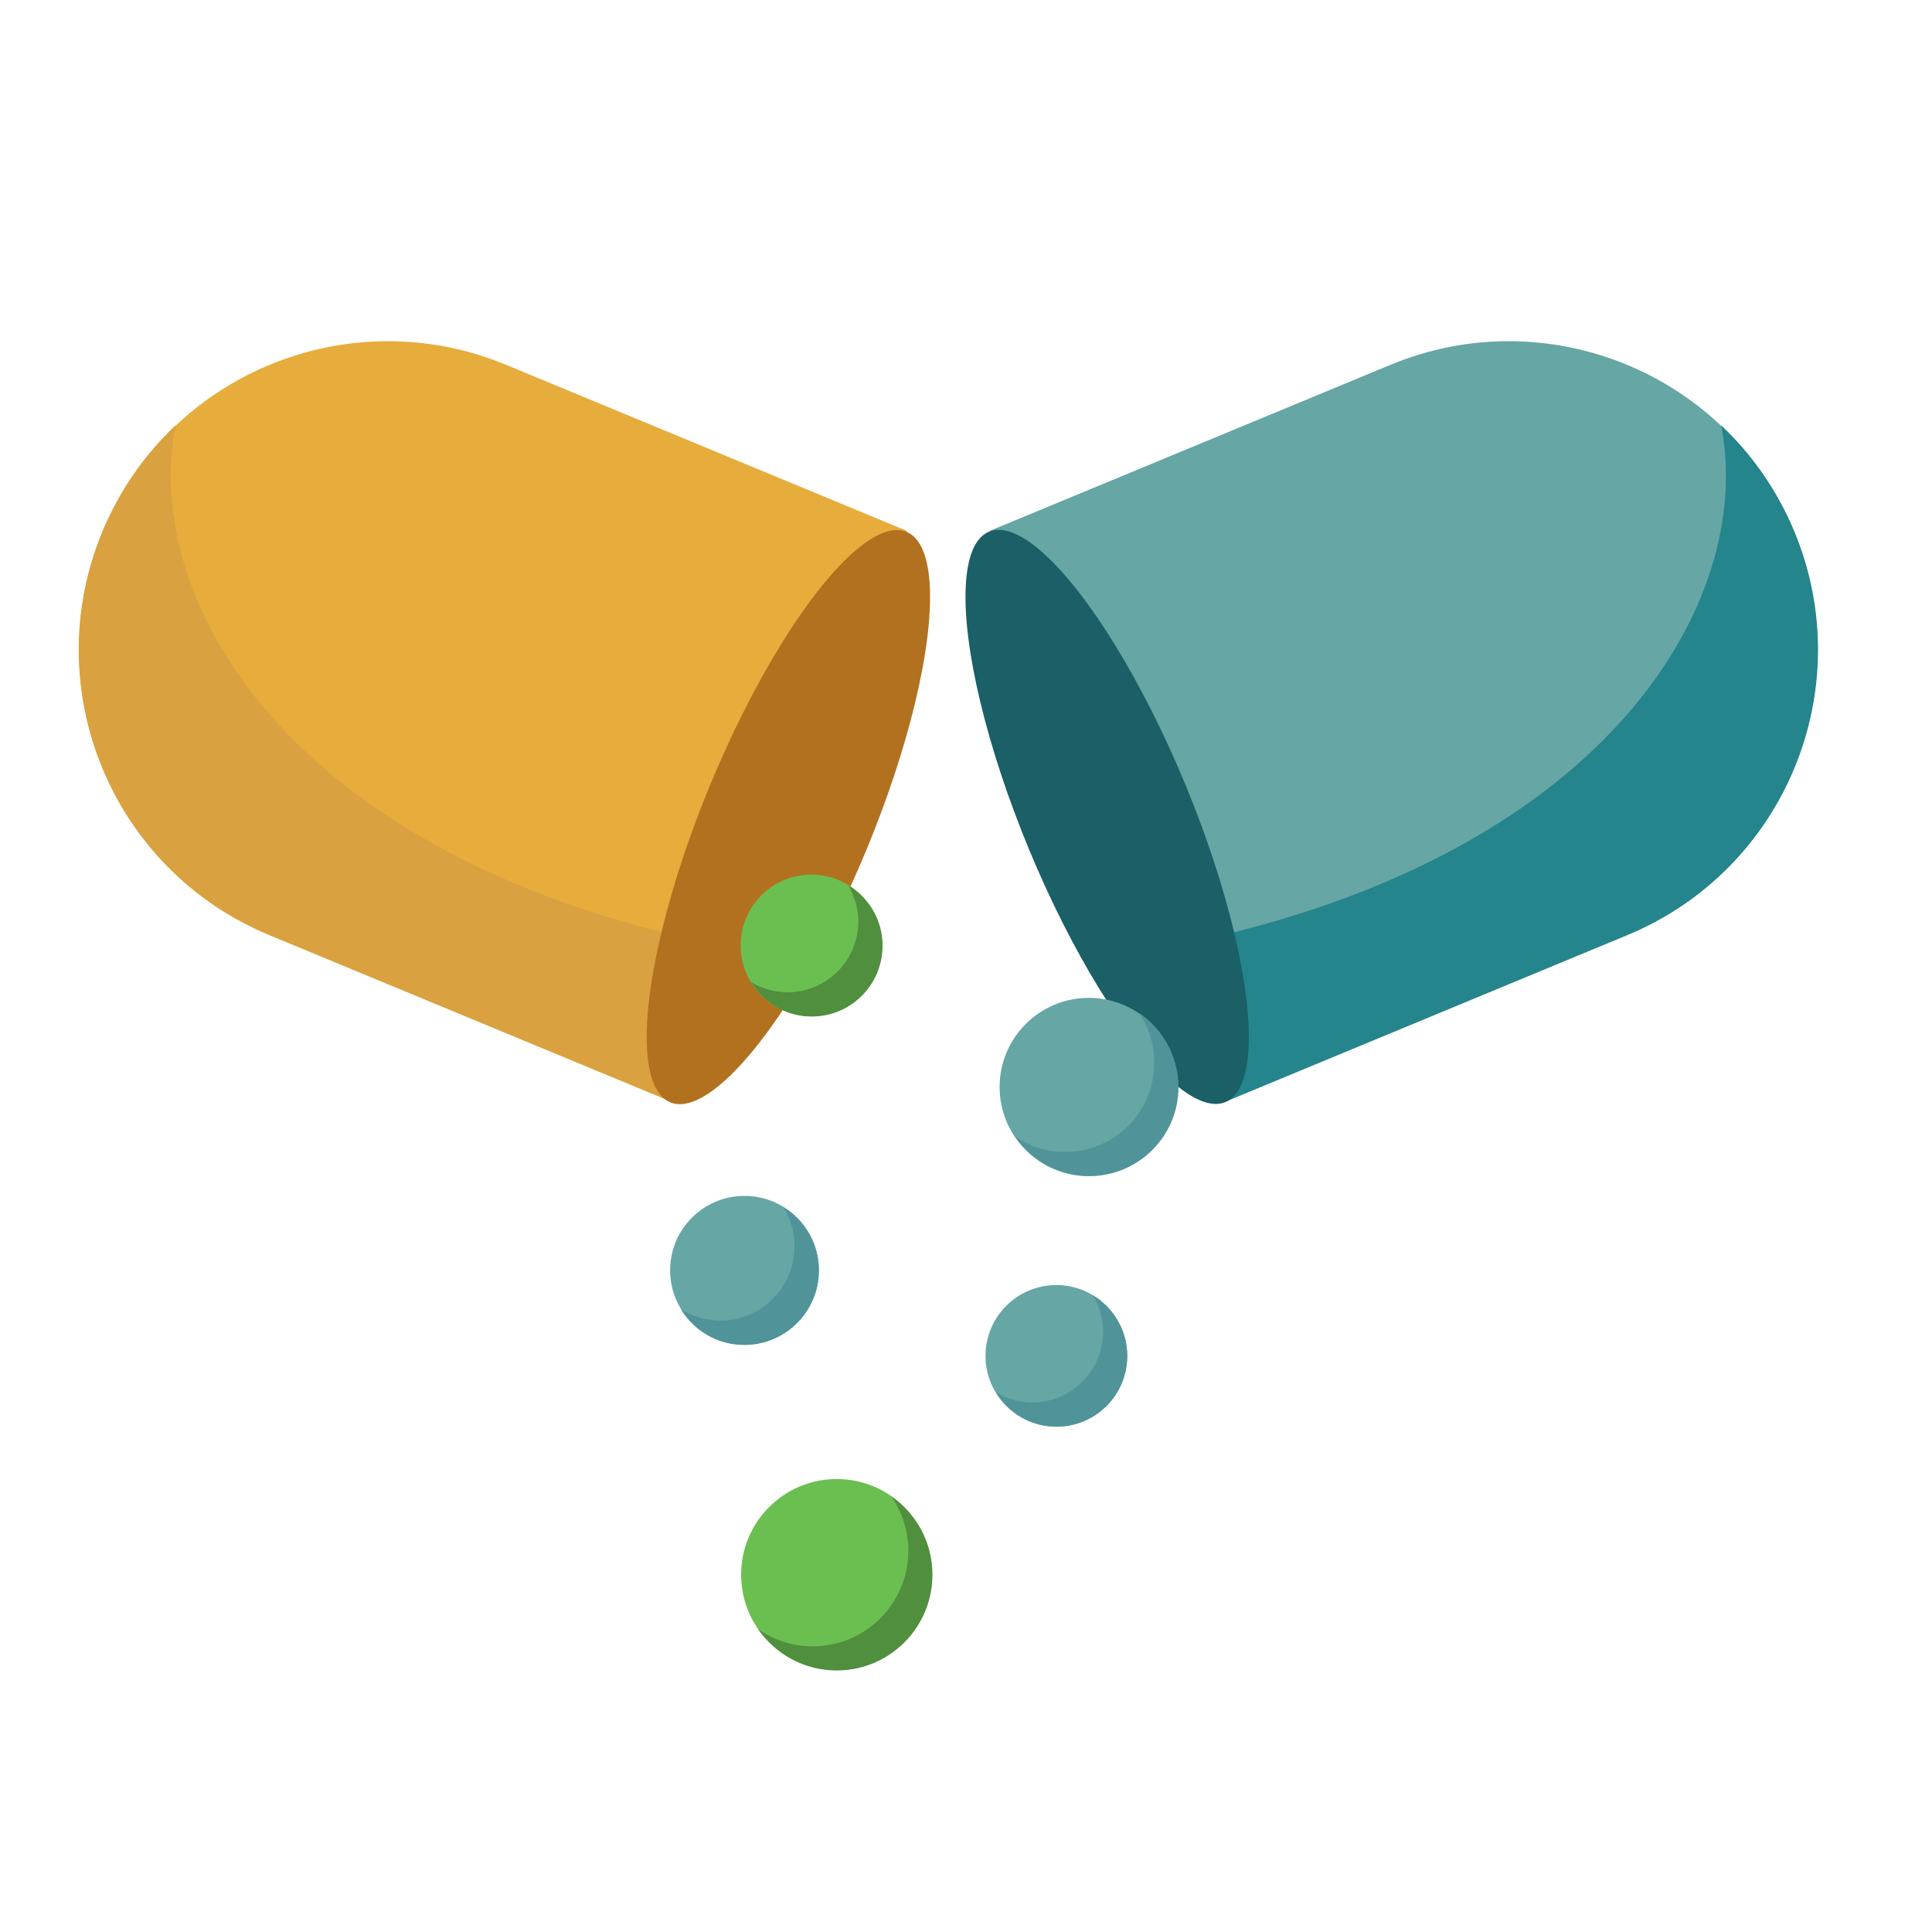 <?xml version="1.0" encoding="UTF-8" standalone="no"?>
<svg
   xmlns:dc="http://purl.org/dc/elements/1.1/"
   xmlns:cc="http://creativecommons.org/ns#"
   xmlns:rdf="http://www.w3.org/1999/02/22-rdf-syntax-ns#"
   xmlns:svg="http://www.w3.org/2000/svg"
   xmlns="http://www.w3.org/2000/svg"
   xmlns:xlink="http://www.w3.org/1999/xlink"
   xmlns:sodipodi="http://sodipodi.sourceforge.net/DTD/sodipodi-0.dtd"
   xmlns:inkscape="http://www.inkscape.org/namespaces/inkscape"
   width="20mm"
   height="20mm"
   viewBox="0 0 20 20"
   version="1.1"
   id="svg11418"
   inkscape:version="1.0.2 (e86c8708, 2021-01-15)"
   sodipodi:docname="formulation_blank.svg">
  <defs
     id="defs11412">
    <clipPath
       id="SVGID_4_">
      <use
         xlink:href="#SVGID_3_"
         style="overflow:visible"
         id="use8928"
         x="0"
         y="0"
         width="100%"
         height="100%" />
    </clipPath>
    <clipPath
       id="clipPath13054">
      <use
         xlink:href="#SVGID_3_"
         style="overflow:visible"
         id="use13052"
         x="0"
         y="0"
         width="100%"
         height="100%" />
    </clipPath>
    <clipPath
       id="clipPath13058">
      <use
         xlink:href="#SVGID_3_"
         style="overflow:visible"
         id="use13056"
         x="0"
         y="0"
         width="100%"
         height="100%" />
    </clipPath>
    <path
       id="SVGID_3_"
       d="m -1690.02,379.55 c -0.01,-2.6 -1.74,-5.21 -5.19,-7.2 -6.88,-3.97 -18,-3.97 -24.84,0 -3.42,1.99 -5.12,4.59 -5.11,7.19 v 49.54 c 0.01,2.6 1.74,5.21 5.18,7.2 6.89,3.97 18.01,3.97 24.85,0 3.42,-1.99 5.12,-4.59 5.11,-7.2 z" />
  </defs>
  <sodipodi:namedview
     id="base"
     pagecolor="#ffffff"
     bordercolor="#666666"
     borderopacity="1.0"
     inkscape:pageopacity="0.0"
     inkscape:pageshadow="2"
     inkscape:zoom="4.0151028"
     inkscape:cx="44.150878"
     inkscape:cy="59.816882"
     inkscape:document-units="mm"
     inkscape:current-layer="layer1"
     inkscape:document-rotation="0"
     showgrid="false"
     inkscape:window-width="1252"
     inkscape:window-height="847"
     inkscape:window-x="0"
     inkscape:window-y="25"
     inkscape:window-maximized="0"
     inkscape:snap-page="true" />
  <g
     inkscape:label="Layer 1"
     inkscape:groupmode="layer"
     id="layer1">
    <g
       inkscape:label="Layer 1"
       id="layer1-0"
       transform="translate(-0.236,0.262)">
      <path
         class="st35"
         d="m 17.079,9.419 -4.151,1.72 v 0 l -2.447,-5.905 4.151,-1.72 c 1.63,-0.675 3.5,0.098 4.175,1.73 v 0 c 0.677,1.63 -0.098,3.5 -1.728,4.175 z"
         id="path8749"
         style="fill:#66a6a4;stroke-width:0.265" />
      <path
         class="st13"
         d="m 12.928,11.139 -0.656,-1.587 c 4.596,-0.876 6.141,-3.59 5.781,-5.411 0.318,0.299 0.579,0.669 0.759,1.101 v 0 c 0.675,1.63 -0.098,3.5 -1.73,4.175 z"
         id="path8751"
         style="fill:#24858c;stroke-width:0.265" />
      <ellipse
         transform="rotate(-22.5)"
         class="st11"
         cx="7.671"
         cy="12.047"
         rx="0.876"
         ry="3.196"
         id="ellipse8753"
         style="fill:#1a6066;stroke-width:0.265" />
      <path
         class="st32"
         d="m 3.027,9.419 4.151,1.72 v 0 l 2.447,-5.905 -4.151,-1.72 c -1.63,-0.675 -3.5,0.098 -4.175,1.73 v 0 c -0.677,1.63 0.098,3.5 1.728,4.175 z"
         id="path8755"
         style="fill:#e6ad3d;stroke-width:0.265" />
      <path
         class="st30"
         d="m 7.179,11.139 0.656,-1.587 C 3.239,8.676 1.694,5.961 2.054,4.141 c -0.318,0.299 -0.579,0.669 -0.759,1.101 v 0 c -0.675,1.63 0.098,3.5 1.73,4.175 z"
         id="path8757"
         style="fill:#d9a13f;stroke-width:0.265" />
      <ellipse
         transform="rotate(-67.5)"
         class="st31"
         cx="-4.359"
         cy="10.895"
         rx="3.196"
         ry="0.876"
         id="ellipse8759"
         style="fill:#b2711e;stroke-width:0.265" />
      <circle
         class="st35"
         cx="7.943"
         cy="12.888"
         r="0.77"
         id="circle8761"
         style="fill:#66a6a4;stroke-width:0.265" />
      <circle
         class="st35"
         cx="11.171"
         cy="13.774"
         r="0.733"
         id="circle8763"
         style="fill:#66a6a4;stroke-width:0.265" />
      <circle
         class="st66"
         cx="8.636"
         cy="9.525"
         r="0.733"
         id="circle8765"
         style="fill:#6bbf51;stroke-width:0.265" />
      <circle
         class="st35"
         cx="11.507"
         cy="10.991"
         r="0.923"
         id="circle8767"
         style="fill:#66a6a4;stroke-width:0.265" />
      <circle
         class="st66"
         cx="8.898"
         cy="16.039"
         r="0.99"
         id="circle8769"
         style="fill:#6bbf51;stroke-width:0.265" />
      <path
         class="st34"
         d="m 8.713,12.888 c 0,-0.278 -0.148,-0.519 -0.368,-0.654 0.074,0.119 0.116,0.257 0.116,0.405 0,0.426 -0.344,0.77 -0.77,0.77 -0.148,0 -0.286,-0.045 -0.405,-0.116 0.135,0.22 0.376,0.368 0.654,0.368 0.429,0 0.773,-0.347 0.773,-0.773 z"
         id="path8771"
         style="fill:#509499;stroke-width:0.265" />
      <path
         class="st20"
         d="m 9.121,9.277 c 0,0.405 -0.328,0.733 -0.733,0.733 -0.138,0 -0.267,-0.04 -0.376,-0.106 0.13,0.214 0.36,0.357 0.627,0.357 0.405,0 0.733,-0.328 0.733,-0.733 0,-0.267 -0.143,-0.497 -0.357,-0.627 0.064,0.108 0.106,0.238 0.106,0.376 z"
         id="path8773"
         style="fill:#508f3d;stroke-width:0.265" />
      <path
         class="st34"
         d="m 12.026,10.224 c 0.101,0.148 0.159,0.325 0.159,0.516 0,0.511 -0.413,0.923 -0.923,0.923 -0.191,0 -0.37,-0.058 -0.516,-0.159 0.167,0.246 0.447,0.407 0.767,0.407 0.511,0 0.923,-0.413 0.923,-0.923 -0.003,-0.318 -0.164,-0.598 -0.41,-0.765 z"
         id="path8775"
         style="fill:#509499;stroke-width:0.265" />
      <path
         class="st20"
         d="m 9.462,15.227 c 0.111,0.161 0.177,0.355 0.177,0.564 0,0.548 -0.445,0.99 -0.99,0.99 -0.209,0 -0.402,-0.066 -0.564,-0.177 0.18,0.257 0.476,0.426 0.812,0.426 0.548,0 0.99,-0.445 0.99,-0.99 0,-0.339 -0.169,-0.635 -0.426,-0.812 z"
         id="path8777"
         style="fill:#508f3d;stroke-width:0.265" />
      <path
         class="st34"
         d="m 11.549,13.147 c 0.066,0.111 0.106,0.238 0.106,0.376 0,0.405 -0.328,0.733 -0.733,0.733 -0.138,0 -0.267,-0.04 -0.376,-0.106 0.13,0.214 0.36,0.357 0.627,0.357 0.405,0 0.733,-0.328 0.733,-0.733 0,-0.267 -0.146,-0.5 -0.357,-0.627 z"
         id="path8779"
         style="fill:#509499;stroke-width:0.265" />
    </g>
  </g>
</svg>
